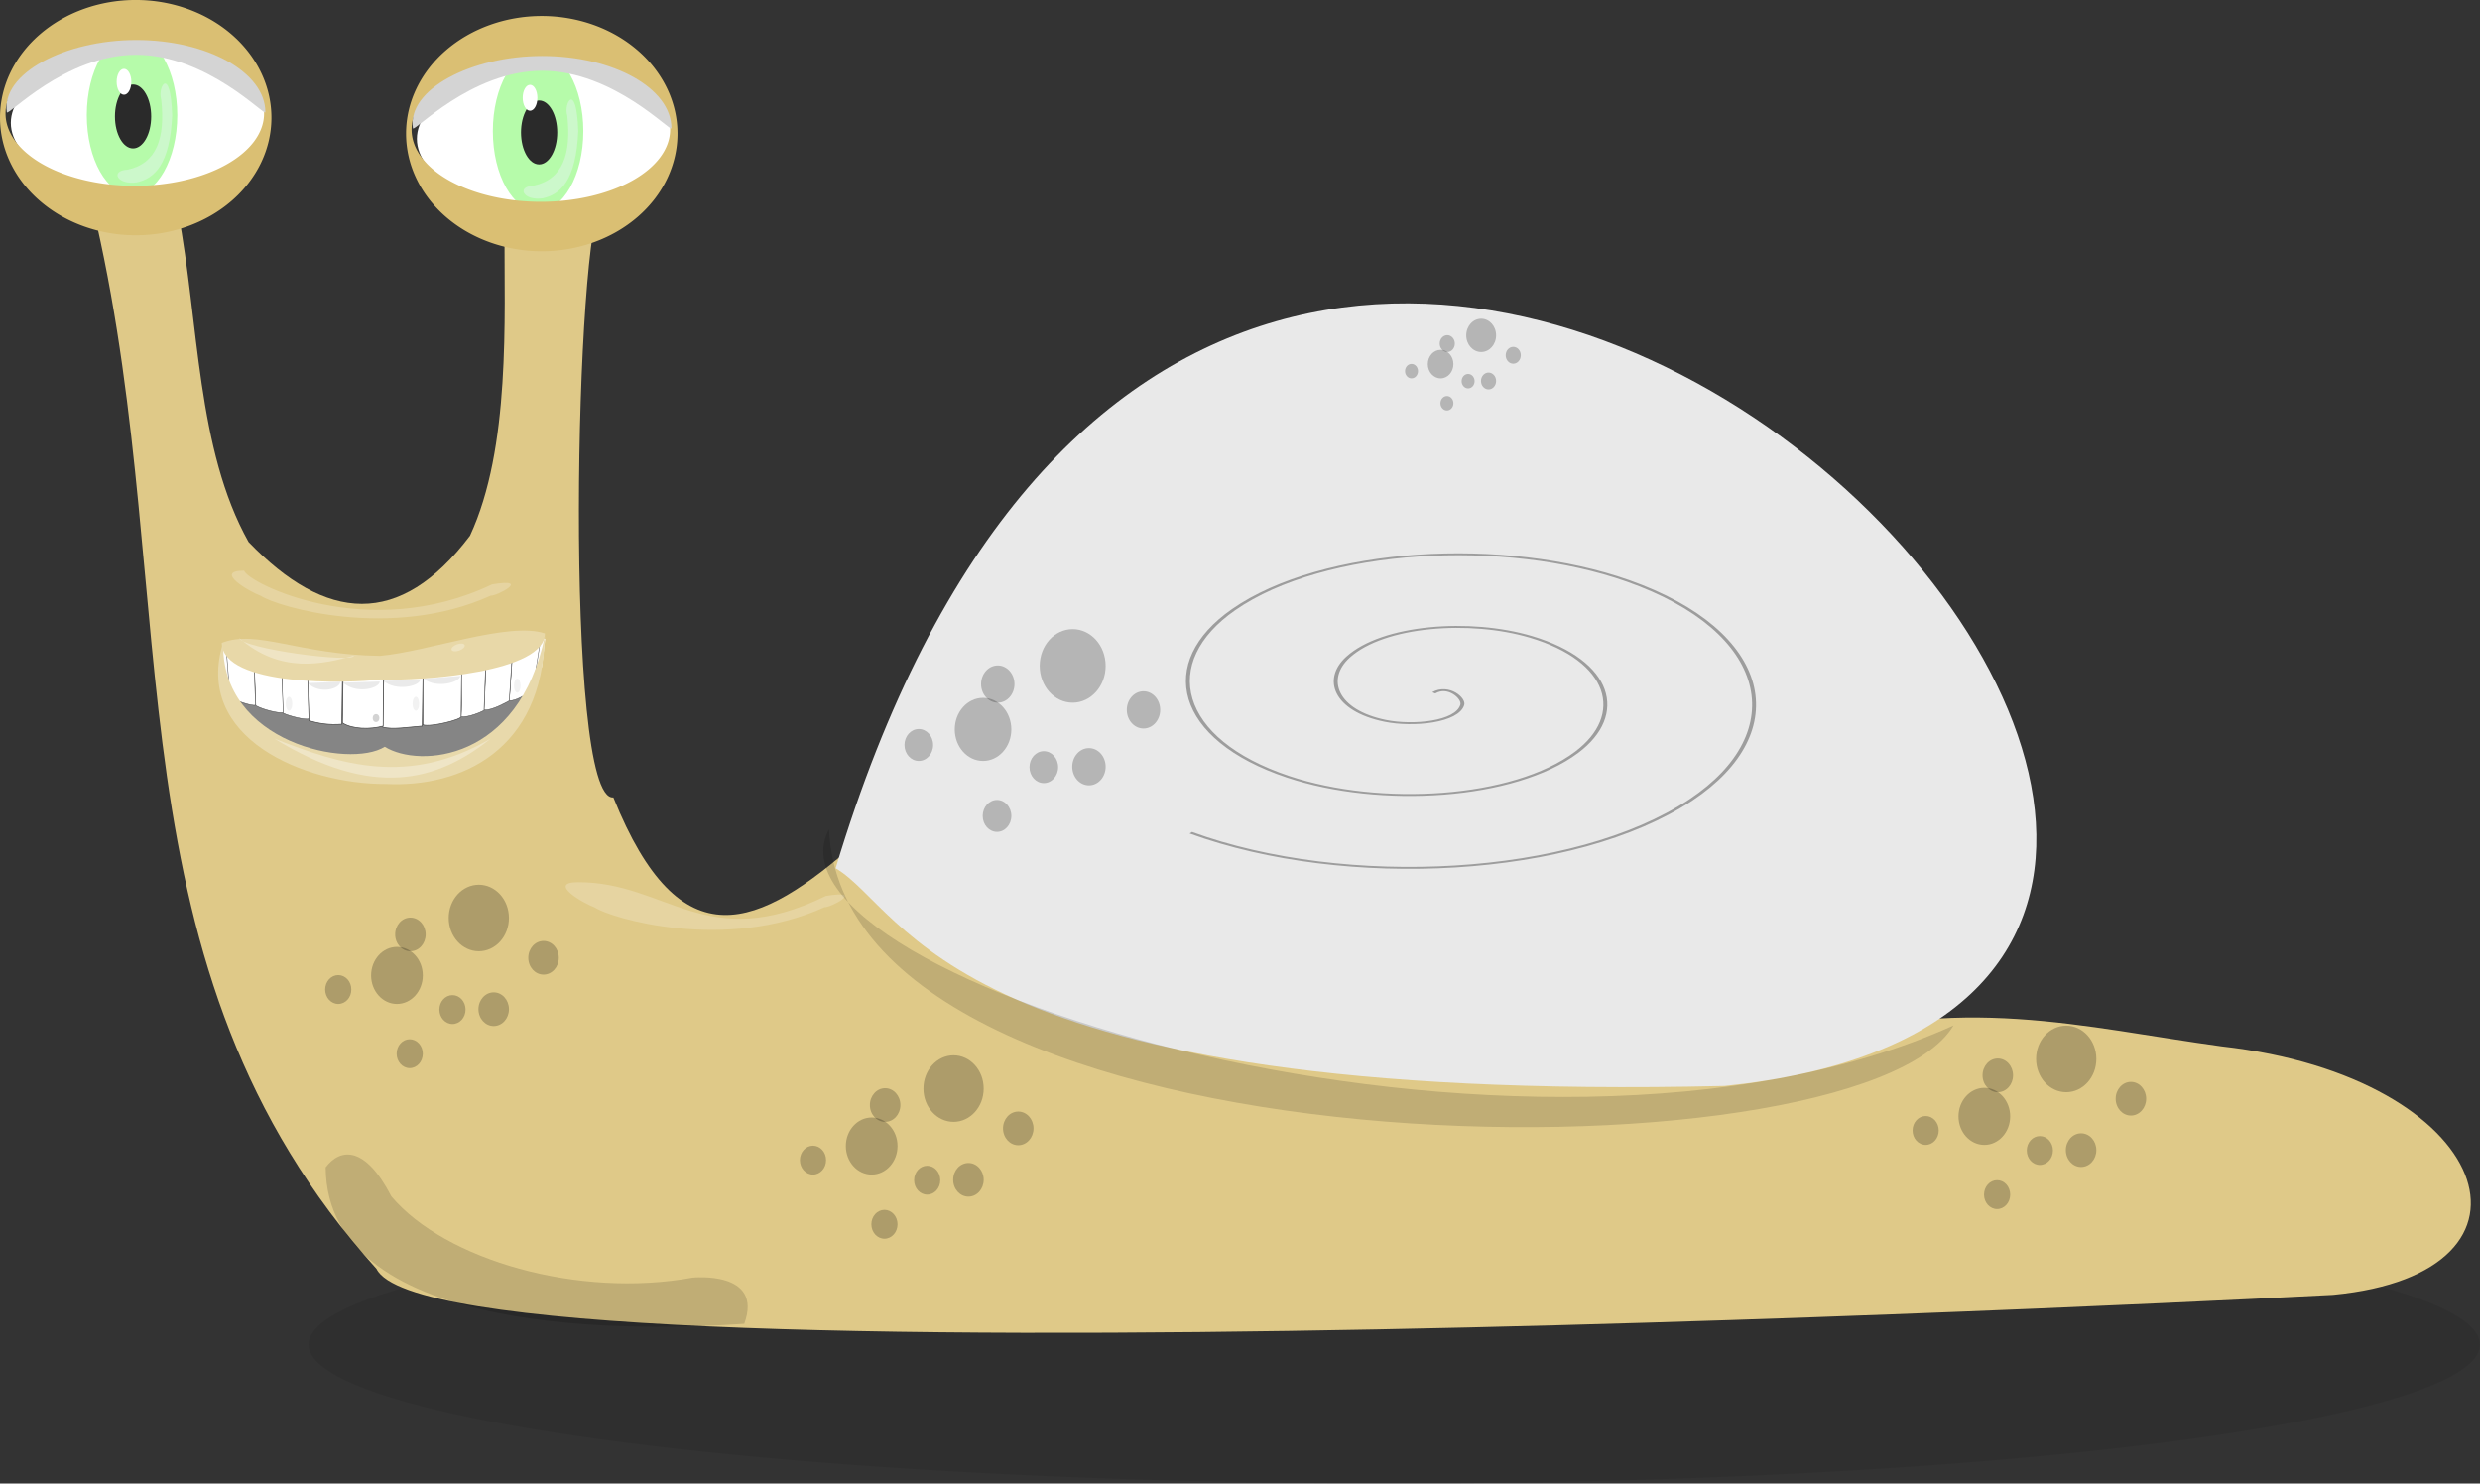 <?xml version="1.0" encoding="UTF-8" standalone="no"?>
<!-- Created with Inkscape (http://www.inkscape.org/) -->

<svg
   xmlns:dc="http://purl.org/dc/elements/1.1/"
   xmlns:cc="http://creativecommons.org/ns#"
   xmlns:rdf="http://www.w3.org/1999/02/22-rdf-syntax-ns#"
   xmlns:svg="http://www.w3.org/2000/svg"
   xmlns="http://www.w3.org/2000/svg"
   xmlns:xlink="http://www.w3.org/1999/xlink"
   xmlns:sodipodi="http://sodipodi.sourceforge.net/DTD/sodipodi-0.dtd"
   xmlns:inkscape="http://www.inkscape.org/namespaces/inkscape"
   width="783.529"
   height="468.712"
   viewBox="0 0 783.529 468.712"
   id="svg5428"
   version="1.1"
   inkscape:version="0.91 r13725"
   sodipodi:docname="snail.svg">
  <rect x="0" y="0" width="783.529" height="468.712" fill="#333333" stroke="none"/>
  <defs
     id="defs5430" />
  <sodipodi:namedview
     id="base"
     pagecolor="#ffffff"
     bordercolor="#666666"
     borderopacity="1.0"
     inkscape:pageopacity="0.0"
     inkscape:pageshadow="2"
     inkscape:zoom="0.49497475"
     inkscape:cx="267.15841"
     inkscape:cy="58.212211"
     inkscape:document-units="px"
     inkscape:current-layer="layer1"
     showgrid="false"
     fit-margin-top="0"
     fit-margin-left="0"
     fit-margin-right="0"
     fit-margin-bottom="0"
     inkscape:window-width="1366"
     inkscape:window-height="715"
     inkscape:window-x="-8"
     inkscape:window-y="-8"
     inkscape:window-maximized="1"
     units="px" />
  <g
     inkscape:label="Layer 1"
     inkscape:groupmode="layer"
     id="layer1"
     transform="translate(1108.052,252.904)">
    <g
       id="snail"
       inkscape:label="#g5017">
      <ellipse
         ry="43.914"
         rx="343.029"
         cy="171.894"
         cx="-667.552"
         id="ellipse28194"
         style="opacity:1;fill:#000000;fill-opacity:0.071;fill-rule:nonzero;stroke:none;stroke-width:3;stroke-linecap:butt;stroke-miterlimit:4;stroke-dasharray:none;stroke-opacity:0.192" />
      <path
         style="fill:#dfc988;fill-opacity:1;fill-rule:evenodd;stroke:none;stroke-width:1px;stroke-linecap:butt;stroke-linejoin:miter;stroke-opacity:1"
         d="m -917.778,-189.614 c -8.503,7.529 -12.342,190.242 3.515,188.656 21.246,52.851 45.952,41.42 76.911,14.203 -0.789,62.531 268.035,90.555 297.632,64.448 49.226,-17.228 90.645,-5.83 133.583,0 85.872,9.69 107.303,71.672 35.153,78.509 0,0 -598.283,31.842 -618.114,-8.202 -86.026,-95.488 -61.055,-209.296 -88.469,-330.442 13.318,5.452 18.319,-0.755 25.779,-3.515 6.641,35.231 5.818,74.94 22.264,104.288 24.424,25.365 47.715,27.437 69.964,-1.976 12.86,-27.732 10.835,-68.721 10.889,-96.453 14.413,13.473 35.801,-14.2 30.893,-9.516 z"
         id="path28196"
         inkscape:connector-curvature="0"
         sodipodi:nodetypes="ccccccccccccc" />
      <path
         style="fill:#e9e9e9;fill-opacity:1;fill-rule:evenodd;stroke:none;stroke-width:1px;stroke-linecap:butt;stroke-linejoin:miter;stroke-opacity:1"
         d="M -844.038,21.425 C -716.361,-403.606 -268.648,59.922 -563.152,90.196 -808.136,95.932 -821.667,34.406 -844.038,21.425 Z"
         id="path28198"
         inkscape:connector-curvature="0"
         sodipodi:nodetypes="ccc" />
      <path
         sodipodi:type="spiral"
         style="fill:none;fill-rule:evenodd;stroke:#000000;stroke-width:2.625;stroke-linecap:butt;stroke-linejoin:miter;stroke-miterlimit:4;stroke-dasharray:none;stroke-opacity:0.327"
         id="path28200"
         sodipodi:cx="-888.18787"
         sodipodi:cy="-855.17267"
         sodipodi:expansion="1"
         sodipodi:revolution="2.5"
         sodipodi:radius="250.01509"
         sodipodi:argument="-16.574266"
         sodipodi:t0="0"
         d="m -888.188,-855.173 c -9.742,11.461 -20.256,-7.478 -19.05,-16.192 3.27,-23.616 32.681,-29.754 51.434,-21.907 33.544,14.037 40.821,56.961 24.765,86.676 -23.563,43.608 -81.558,52.182 -121.918,27.622 -53.794,-32.735 -63.667,-106.266 -30.48,-157.159 41.764,-64.045 131.026,-75.216 192.401,-33.337 74.333,50.722 86.802,155.817 36.195,227.643 -59.64,84.645 -180.625,98.411 -262.885,39.052 -94.972,-68.533 -110.036,-205.446 -41.91,-298.127 77.409,-105.309 230.276,-121.671 333.369,-44.767"
         transform="matrix(-0.474,0,0,-0.232,-1076.077,-232.406)" />
      <path
         sodipodi:nodetypes="ccccc"
         inkscape:connector-curvature="0"
         id="path28202"
         d="m -1005.164,115.921 c 0.383,54.622 100.506,51.613 132.249,49.428 6.217,-16.973 -16.353,-14.584 -16.353,-14.584 -35.958,6.587 -78.12,-5.523 -95.135,-25.659 -8.297,-16.07 -16.084,-15.353 -20.762,-9.185 z"
         style="fill:#000000;fill-opacity:0.143;fill-rule:evenodd;stroke:none;stroke-width:1px;stroke-linecap:butt;stroke-linejoin:miter;stroke-opacity:1" />
      <path
         style="fill:#ffffff;fill-opacity:0.209;fill-rule:evenodd;stroke:none;stroke-width:1px;stroke-linecap:butt;stroke-linejoin:miter;stroke-opacity:1"
         d="m -920.154,33.8 c 5.133,3.423 41.188,14.147 72.615,-0.084 1.779,0.209 13.111,-5.664 0.411,-3.554 -37.749,18.51 -50.288,-4.437 -78.333,-4.335 -9.843,0.012 1.769,6.702 5.307,7.973 z"
         id="path28204"
         inkscape:connector-curvature="0"
         sodipodi:nodetypes="ccccc" />
      <g
         transform="matrix(3.066,0,0,2.78,7859.614,951.5)"
         id="g28206">
        <g
           transform="matrix(-0.839,0,0,-0.839,-1927.734,-1685.071)"
           id="g28208">
          <ellipse
             ry="4.273"
             rx="3.474"
             cy="-1590.857"
             cx="1067.749"
             id="ellipse28210"
             style="opacity:1;fill:#000000;fill-opacity:0.225;fill-rule:nonzero;stroke:none;stroke-width:5;stroke-linecap:butt;stroke-miterlimit:4;stroke-dasharray:none;stroke-opacity:1" />
          <ellipse
             style="opacity:1;fill:#000000;fill-opacity:0.225;fill-rule:nonzero;stroke:none;stroke-width:5;stroke-linecap:butt;stroke-miterlimit:4;stroke-dasharray:none;stroke-opacity:1"
             id="ellipse28212"
             cx="1066.033"
             cy="-1602.574"
             rx="1.759"
             ry="2.163" />
          <ellipse
             ry="2.163"
             rx="1.759"
             cy="-1592.967"
             cx="1075.64"
             id="ellipse28214"
             style="opacity:1;fill:#000000;fill-opacity:0.225;fill-rule:nonzero;stroke:none;stroke-width:5;stroke-linecap:butt;stroke-miterlimit:4;stroke-dasharray:none;stroke-opacity:1" />
          <ellipse
             style="opacity:1;fill:#000000;fill-opacity:0.225;fill-rule:nonzero;stroke:none;stroke-width:5;stroke-linecap:butt;stroke-miterlimit:4;stroke-dasharray:none;stroke-opacity:1"
             id="ellipse28216"
             cx="1060.286"
             cy="-1595.969"
             rx="1.759"
             ry="2.163" />
        </g>
        <g
           id="g28218"
           transform="matrix(-0.978,0,0,-0.978,-1770.082,-1913.417)">
          <ellipse
             style="opacity:1;fill:#000000;fill-opacity:0.225;fill-rule:nonzero;stroke:none;stroke-width:5;stroke-linecap:butt;stroke-miterlimit:4;stroke-dasharray:none;stroke-opacity:1"
             id="ellipse28220"
             cx="1067.749"
             cy="-1590.857"
             rx="3.474"
             ry="4.273" />
          <ellipse
             ry="2.163"
             rx="1.759"
             cy="-1602.574"
             cx="1066.033"
             id="ellipse28222"
             style="opacity:1;fill:#000000;fill-opacity:0.225;fill-rule:nonzero;stroke:none;stroke-width:5;stroke-linecap:butt;stroke-miterlimit:4;stroke-dasharray:none;stroke-opacity:1" />
          <ellipse
             style="opacity:1;fill:#000000;fill-opacity:0.225;fill-rule:nonzero;stroke:none;stroke-width:5;stroke-linecap:butt;stroke-miterlimit:4;stroke-dasharray:none;stroke-opacity:1"
             id="ellipse28224"
             cx="1075.64"
             cy="-1592.967"
             rx="1.759"
             ry="2.163" />
          <ellipse
             ry="2.163"
             rx="1.759"
             cy="-1595.969"
             cx="1060.286"
             id="ellipse28226"
             style="opacity:1;fill:#000000;fill-opacity:0.225;fill-rule:nonzero;stroke:none;stroke-width:5;stroke-linecap:butt;stroke-miterlimit:4;stroke-dasharray:none;stroke-opacity:1" />
        </g>
      </g>
      <g
         id="g28228"
         transform="matrix(2.801,0,0,2.515,6926.195,936.389)">
        <g
           id="g28230"
           transform="matrix(-0.839,0,0,-0.839,-1927.734,-1685.071)">
          <ellipse
             style="opacity:1;fill:#000000;fill-opacity:0.225;fill-rule:nonzero;stroke:none;stroke-width:5;stroke-linecap:butt;stroke-miterlimit:4;stroke-dasharray:none;stroke-opacity:1"
             id="ellipse28232"
             cx="1067.749"
             cy="-1590.857"
             rx="3.474"
             ry="4.273" />
          <ellipse
             ry="2.163"
             rx="1.759"
             cy="-1602.574"
             cx="1066.033"
             id="ellipse28234"
             style="opacity:1;fill:#000000;fill-opacity:0.225;fill-rule:nonzero;stroke:none;stroke-width:5;stroke-linecap:butt;stroke-miterlimit:4;stroke-dasharray:none;stroke-opacity:1" />
          <ellipse
             style="opacity:1;fill:#000000;fill-opacity:0.225;fill-rule:nonzero;stroke:none;stroke-width:5;stroke-linecap:butt;stroke-miterlimit:4;stroke-dasharray:none;stroke-opacity:1"
             id="ellipse28236"
             cx="1075.64"
             cy="-1592.967"
             rx="1.759"
             ry="2.163" />
          <ellipse
             ry="2.163"
             rx="1.759"
             cy="-1595.969"
             cx="1060.286"
             id="ellipse28238"
             style="opacity:1;fill:#000000;fill-opacity:0.225;fill-rule:nonzero;stroke:none;stroke-width:5;stroke-linecap:butt;stroke-miterlimit:4;stroke-dasharray:none;stroke-opacity:1" />
        </g>
        <g
           transform="matrix(-0.978,0,0,-0.978,-1770.082,-1913.417)"
           id="g28240">
          <ellipse
             ry="4.273"
             rx="3.474"
             cy="-1590.857"
             cx="1067.749"
             id="ellipse28242"
             style="opacity:1;fill:#000000;fill-opacity:0.225;fill-rule:nonzero;stroke:none;stroke-width:5;stroke-linecap:butt;stroke-miterlimit:4;stroke-dasharray:none;stroke-opacity:1" />
          <ellipse
             style="opacity:1;fill:#000000;fill-opacity:0.225;fill-rule:nonzero;stroke:none;stroke-width:5;stroke-linecap:butt;stroke-miterlimit:4;stroke-dasharray:none;stroke-opacity:1"
             id="ellipse28244"
             cx="1066.033"
             cy="-1602.574"
             rx="1.759"
             ry="2.163" />
          <ellipse
             ry="2.163"
             rx="1.759"
             cy="-1592.967"
             cx="1075.64"
             id="ellipse28246"
             style="opacity:1;fill:#000000;fill-opacity:0.225;fill-rule:nonzero;stroke:none;stroke-width:5;stroke-linecap:butt;stroke-miterlimit:4;stroke-dasharray:none;stroke-opacity:1" />
          <ellipse
             style="opacity:1;fill:#000000;fill-opacity:0.225;fill-rule:nonzero;stroke:none;stroke-width:5;stroke-linecap:butt;stroke-miterlimit:4;stroke-dasharray:none;stroke-opacity:1"
             id="ellipse28248"
             cx="1060.286"
             cy="-1595.969"
             rx="1.759"
             ry="2.163" />
        </g>
      </g>
      <g
         id="g28250"
         transform="matrix(1.388,0,0,1.258,3266.215,302.867)">
        <g
           id="g28252"
           transform="matrix(-0.839,0,0,-0.839,-1927.734,-1685.071)">
          <ellipse
             style="opacity:1;fill:#000000;fill-opacity:0.225;fill-rule:nonzero;stroke:none;stroke-width:5;stroke-linecap:butt;stroke-miterlimit:4;stroke-dasharray:none;stroke-opacity:1"
             id="ellipse28254"
             cx="1067.749"
             cy="-1590.857"
             rx="3.474"
             ry="4.273" />
          <ellipse
             ry="2.163"
             rx="1.759"
             cy="-1602.574"
             cx="1066.033"
             id="ellipse28256"
             style="opacity:1;fill:#000000;fill-opacity:0.225;fill-rule:nonzero;stroke:none;stroke-width:5;stroke-linecap:butt;stroke-miterlimit:4;stroke-dasharray:none;stroke-opacity:1" />
          <ellipse
             style="opacity:1;fill:#000000;fill-opacity:0.225;fill-rule:nonzero;stroke:none;stroke-width:5;stroke-linecap:butt;stroke-miterlimit:4;stroke-dasharray:none;stroke-opacity:1"
             id="ellipse28258"
             cx="1075.64"
             cy="-1592.967"
             rx="1.759"
             ry="2.163" />
          <ellipse
             ry="2.163"
             rx="1.759"
             cy="-1595.969"
             cx="1060.286"
             id="ellipse28260"
             style="opacity:1;fill:#000000;fill-opacity:0.225;fill-rule:nonzero;stroke:none;stroke-width:5;stroke-linecap:butt;stroke-miterlimit:4;stroke-dasharray:none;stroke-opacity:1" />
        </g>
        <g
           transform="matrix(-0.978,0,0,-0.978,-1770.082,-1913.417)"
           id="g28262">
          <ellipse
             ry="4.273"
             rx="3.474"
             cy="-1590.857"
             cx="1067.749"
             id="ellipse28264"
             style="opacity:1;fill:#000000;fill-opacity:0.225;fill-rule:nonzero;stroke:none;stroke-width:5;stroke-linecap:butt;stroke-miterlimit:4;stroke-dasharray:none;stroke-opacity:1" />
          <ellipse
             style="opacity:1;fill:#000000;fill-opacity:0.225;fill-rule:nonzero;stroke:none;stroke-width:5;stroke-linecap:butt;stroke-miterlimit:4;stroke-dasharray:none;stroke-opacity:1"
             id="ellipse28266"
             cx="1066.033"
             cy="-1602.574"
             rx="1.759"
             ry="2.163" />
          <ellipse
             ry="2.163"
             rx="1.759"
             cy="-1592.967"
             cx="1075.64"
             id="ellipse28268"
             style="opacity:1;fill:#000000;fill-opacity:0.225;fill-rule:nonzero;stroke:none;stroke-width:5;stroke-linecap:butt;stroke-miterlimit:4;stroke-dasharray:none;stroke-opacity:1" />
          <ellipse
             style="opacity:1;fill:#000000;fill-opacity:0.225;fill-rule:nonzero;stroke:none;stroke-width:5;stroke-linecap:butt;stroke-miterlimit:4;stroke-dasharray:none;stroke-opacity:1"
             id="ellipse28270"
             cx="1060.286"
             cy="-1595.969"
             rx="1.759"
             ry="2.163" />
        </g>
      </g>
      <path
         sodipodi:nodetypes="ccccc"
         inkscape:connector-curvature="0"
         id="path28272"
         d="m -1025.614,-64.629 c 5.133,3.423 41.188,14.147 72.615,-0.084 1.779,0.209 13.111,-5.663 0.411,-3.554 -39.208,18.724 -77.248,-0.491 -78.333,-4.335 -9.843,0.012 1.769,6.702 5.308,7.973 z"
         style="fill:#ffffff;fill-opacity:0.209;fill-rule:evenodd;stroke:none;stroke-width:1px;stroke-linecap:butt;stroke-linejoin:miter;stroke-opacity:1" />
      <path
         style="fill:#000000;fill-opacity:0.143;fill-rule:evenodd;stroke:none;stroke-width:1px;stroke-linecap:butt;stroke-linejoin:miter;stroke-opacity:1"
         d="M -490.862,71.085 C -624.944,131.749 -871.477,56.209 -846.132,9.1 -841.49,119.856 -521.323,122.122 -490.862,71.085 Z"
         id="path28274"
         inkscape:connector-curvature="0"
         sodipodi:nodetypes="ccc" />
      <g
         transform="matrix(2.801,0,0,2.515,7427.716,980.917)"
         id="g28276">
        <g
           transform="matrix(-0.839,0,0,-0.839,-1927.734,-1685.071)"
           id="g28278">
          <ellipse
             ry="4.273"
             rx="3.474"
             cy="-1590.857"
             cx="1067.749"
             id="ellipse28280"
             style="opacity:1;fill:#000000;fill-opacity:0.225;fill-rule:nonzero;stroke:none;stroke-width:5;stroke-linecap:butt;stroke-miterlimit:4;stroke-dasharray:none;stroke-opacity:1" />
          <ellipse
             style="opacity:1;fill:#000000;fill-opacity:0.225;fill-rule:nonzero;stroke:none;stroke-width:5;stroke-linecap:butt;stroke-miterlimit:4;stroke-dasharray:none;stroke-opacity:1"
             id="ellipse28282"
             cx="1066.033"
             cy="-1602.574"
             rx="1.759"
             ry="2.163" />
          <ellipse
             ry="2.163"
             rx="1.759"
             cy="-1592.967"
             cx="1075.64"
             id="ellipse28284"
             style="opacity:1;fill:#000000;fill-opacity:0.225;fill-rule:nonzero;stroke:none;stroke-width:5;stroke-linecap:butt;stroke-miterlimit:4;stroke-dasharray:none;stroke-opacity:1" />
          <ellipse
             style="opacity:1;fill:#000000;fill-opacity:0.225;fill-rule:nonzero;stroke:none;stroke-width:5;stroke-linecap:butt;stroke-miterlimit:4;stroke-dasharray:none;stroke-opacity:1"
             id="ellipse28286"
             cx="1060.286"
             cy="-1595.969"
             rx="1.759"
             ry="2.163" />
        </g>
        <g
           id="g28288"
           transform="matrix(-0.978,0,0,-0.978,-1770.082,-1913.417)">
          <ellipse
             style="opacity:1;fill:#000000;fill-opacity:0.225;fill-rule:nonzero;stroke:none;stroke-width:5;stroke-linecap:butt;stroke-miterlimit:4;stroke-dasharray:none;stroke-opacity:1"
             id="ellipse28290"
             cx="1067.749"
             cy="-1590.857"
             rx="3.474"
             ry="4.273" />
          <ellipse
             ry="2.163"
             rx="1.759"
             cy="-1602.574"
             cx="1066.033"
             id="ellipse28292"
             style="opacity:1;fill:#000000;fill-opacity:0.225;fill-rule:nonzero;stroke:none;stroke-width:5;stroke-linecap:butt;stroke-miterlimit:4;stroke-dasharray:none;stroke-opacity:1" />
          <ellipse
             style="opacity:1;fill:#000000;fill-opacity:0.225;fill-rule:nonzero;stroke:none;stroke-width:5;stroke-linecap:butt;stroke-miterlimit:4;stroke-dasharray:none;stroke-opacity:1"
             id="ellipse28294"
             cx="1075.64"
             cy="-1592.967"
             rx="1.759"
             ry="2.163" />
          <ellipse
             ry="2.163"
             rx="1.759"
             cy="-1595.969"
             cx="1060.286"
             id="ellipse28296"
             style="opacity:1;fill:#000000;fill-opacity:0.225;fill-rule:nonzero;stroke:none;stroke-width:5;stroke-linecap:butt;stroke-miterlimit:4;stroke-dasharray:none;stroke-opacity:1" />
        </g>
      </g>
      <g
         id="g28298"
         transform="matrix(2.801,0,0,2.515,7076.182,990.291)">
        <g
           id="g28300"
           transform="matrix(-0.839,0,0,-0.839,-1927.734,-1685.071)">
          <ellipse
             style="opacity:1;fill:#000000;fill-opacity:0.225;fill-rule:nonzero;stroke:none;stroke-width:5;stroke-linecap:butt;stroke-miterlimit:4;stroke-dasharray:none;stroke-opacity:1"
             id="ellipse28302"
             cx="1067.749"
             cy="-1590.857"
             rx="3.474"
             ry="4.273" />
          <ellipse
             ry="2.163"
             rx="1.759"
             cy="-1602.574"
             cx="1066.033"
             id="ellipse28304"
             style="opacity:1;fill:#000000;fill-opacity:0.225;fill-rule:nonzero;stroke:none;stroke-width:5;stroke-linecap:butt;stroke-miterlimit:4;stroke-dasharray:none;stroke-opacity:1" />
          <ellipse
             style="opacity:1;fill:#000000;fill-opacity:0.225;fill-rule:nonzero;stroke:none;stroke-width:5;stroke-linecap:butt;stroke-miterlimit:4;stroke-dasharray:none;stroke-opacity:1"
             id="ellipse28306"
             cx="1075.64"
             cy="-1592.967"
             rx="1.759"
             ry="2.163" />
          <ellipse
             ry="2.163"
             rx="1.759"
             cy="-1595.969"
             cx="1060.286"
             id="ellipse28308"
             style="opacity:1;fill:#000000;fill-opacity:0.225;fill-rule:nonzero;stroke:none;stroke-width:5;stroke-linecap:butt;stroke-miterlimit:4;stroke-dasharray:none;stroke-opacity:1" />
        </g>
        <g
           transform="matrix(-0.978,0,0,-0.978,-1770.082,-1913.417)"
           id="g28310">
          <ellipse
             ry="4.273"
             rx="3.474"
             cy="-1590.857"
             cx="1067.749"
             id="ellipse28312"
             style="opacity:1;fill:#000000;fill-opacity:0.225;fill-rule:nonzero;stroke:none;stroke-width:5;stroke-linecap:butt;stroke-miterlimit:4;stroke-dasharray:none;stroke-opacity:1" />
          <ellipse
             style="opacity:1;fill:#000000;fill-opacity:0.225;fill-rule:nonzero;stroke:none;stroke-width:5;stroke-linecap:butt;stroke-miterlimit:4;stroke-dasharray:none;stroke-opacity:1"
             id="ellipse28314"
             cx="1066.033"
             cy="-1602.574"
             rx="1.759"
             ry="2.163" />
          <ellipse
             ry="2.163"
             rx="1.759"
             cy="-1592.967"
             cx="1075.64"
             id="ellipse28316"
             style="opacity:1;fill:#000000;fill-opacity:0.225;fill-rule:nonzero;stroke:none;stroke-width:5;stroke-linecap:butt;stroke-miterlimit:4;stroke-dasharray:none;stroke-opacity:1" />
          <ellipse
             style="opacity:1;fill:#000000;fill-opacity:0.225;fill-rule:nonzero;stroke:none;stroke-width:5;stroke-linecap:butt;stroke-miterlimit:4;stroke-dasharray:none;stroke-opacity:1"
             id="ellipse28318"
             cx="1060.286"
             cy="-1595.969"
             rx="1.759"
             ry="2.163" />
        </g>
      </g>
      <g
         transform="matrix(0.29,0,0,0.29,-3.037,-3362.153)"
         id="g25172">
        <ellipse
           ry="74.376"
           rx="140.823"
           cy="10855.438"
           cx="-3657.774"
           id="ellipse25042"
           style="fill:#ffffff;fill-opacity:1;stroke:none" />
        <g
           id="g28546"
           transform="translate(384.286,-12.857)">
          <g
             id="g28554">
            <ellipse
               cy="10859.855"
               cx="-4050.848"
               style="fill:#b6fbaa;fill-opacity:1;fill-rule:nonzero;stroke:none"
               id="circle28330"
               rx="49.288"
               ry="87.002" />
            <ellipse
               cy="10861.277"
               cx="-4049.716"
               id="circle28332"
               style="fill:#2a2a2a;fill-opacity:1;fill-rule:nonzero;stroke:none"
               rx="19.734"
               ry="34.834" />
            <ellipse
               cy="10823.516"
               cx="-4059.607"
               style="fill:#ffffff;fill-opacity:1;fill-rule:nonzero;stroke:none"
               id="circle28334"
               rx="8.003"
               ry="14.126" />
            <path
               sodipodi:nodetypes="ccccc"
               inkscape:connector-curvature="0"
               id="path28336"
               d="m -4055.865,10919.25 c 32.161,-6.717 41.396,-35.018 36.805,-76.335 -4.335,-13.706 10.179,-38.354 11.961,17.053 -2.33,53.631 -19.36,68.922 -38.645,73.088 -21.244,3.087 -29.25,-12.815 -10.121,-13.806 z"
               style="opacity:0.39;fill:#f0f2fd;fill-opacity:1;stroke:none" />
          </g>
          <path
             inkscape:connector-curvature="0"
             id="ellipse28324"
             d="m -4046.825,10734.383 a 147.851,128.167 0 0 0 -147.852,128.166 147.851,128.167 0 0 0 147.852,128.166 147.851,128.167 0 0 0 147.851,-128.166 147.851,128.167 0 0 0 -147.851,-128.166 z m -1,45.02 a 140.823,78.718 0 0 1 140.824,78.719 140.823,78.718 0 0 1 -140.824,78.718 140.823,78.718 0 0 1 -140.822,-78.718 140.823,78.718 0 0 1 140.822,-78.719 z"
             style="opacity:1;fill:#dabf73;fill-opacity:1;fill-rule:nonzero;stroke:none;stroke-width:4.74;stroke-linecap:butt;stroke-miterlimit:4;stroke-dasharray:none;stroke-opacity:1" />
          <path
             style="fill:#d4d4d4;fill-opacity:1;stroke:none"
             d="m -3905.572,10856.694 c 0,5.307 -63.049,-62.584 -140.823,-62.584 -77.774,0 -140.036,67.77 -140.823,62.584 -6.375,-41.994 63.049,-78.719 140.823,-78.719 77.774,0 140.823,35.244 140.823,78.719 z"
             id="leftEyeLidsnail"
             inkscape:connector-curvature="0"
             sodipodi:nodetypes="sssss" />
        </g>
      </g>
      <g
         id="g28360"
         transform="matrix(0.395,0,0,0.395,356.195,-2417.289)">
        <g
           id="g28362"
           transform="matrix(0.364,0,0,0.364,-1632.497,5339.404)">
          <g
             transform="translate(0,474)"
             id="g28364">
            <path
               sodipodi:nodetypes="ccccc"
               inkscape:connector-curvature="0"
               id="path28366"
               d="m -5209.558,1328.447 c 237.55,52.585 468.383,93.357 705.934,-23.387 -1.779,65.605 -43.203,155.199 -85.841,221.511 -237.853,131.494 -337.814,77.852 -551.515,-14.835 -27.784,-36.727 -74.829,-70.361 -68.578,-183.289 z"
               style="fill:#858585;fill-opacity:1;stroke:none" />
            <rect
               transform="matrix(0.988,0.152,-0.116,0.993,0,0)"
               style="color:#000000;clip-rule:nonzero;display:inline;overflow:visible;visibility:visible;opacity:1;isolation:auto;mix-blend-mode:normal;color-interpolation:sRGB;color-interpolation-filters:linearRGB;solid-color:#000000;solid-opacity:1;fill:#fdfdfd;fill-opacity:1;fill-rule:nonzero;stroke:none;stroke-width:2;stroke-linecap:butt;stroke-linejoin:miter;stroke-miterlimit:4;stroke-dasharray:none;stroke-dashoffset:0;stroke-opacity:1;color-rendering:auto;image-rendering:auto;shape-rendering:auto;text-rendering:auto;enable-background:accumulate"
               id="rect28368"
               width="21.982"
               height="63.148"
               x="-4344.577"
               y="1985.534" />
            <path
               style="fill:#ffffff;fill-opacity:1;stroke:#464646;stroke-width:0.949;stroke-opacity:1"
               d="m -4572.225,1339.965 -7.627,110.336 c 15.119,1.979 45.619,-19.508 51.218,-22.504 l 18.017,-115.125 c -19.366,1.691 -56.436,23.235 -61.607,27.293 z"
               id="path28370"
               inkscape:connector-curvature="0"
               sodipodi:nodetypes="ccccc" />
            <path
               sodipodi:nodetypes="ccccc"
               inkscape:connector-curvature="0"
               id="path28372"
               d="m -4635.368,1470.647 c 16.479,2.157 49.315,-16.662 55.418,-19.928 l 7.165,-113.114 c -21.802,3.972 -54.748,19.761 -58.007,20.627 -0.364,31.585 -3.55,80.842 -4.576,112.414 z"
               style="fill:#ffffff;fill-opacity:1;stroke:#464646;stroke-width:1.035;stroke-opacity:1" />
            <path
               style="fill:#ffffff;fill-opacity:1;stroke:#464646;stroke-width:1.035;stroke-opacity:1"
               d="m -4685.875,1485.546 c 16.479,2.157 44.265,-10.348 50.367,-13.614 l 4.135,-114.124 c -21.297,-2.089 -50.455,12.69 -53.714,13.556 -2.158,35.606 2.035,75.645 -0.788,114.182 z"
               id="path28374"
               inkscape:connector-curvature="0"
               sodipodi:nodetypes="ccccc" />
            <path
               style="fill:#ffffff;fill-opacity:1;stroke:#464646;stroke-width:1.36;stroke-opacity:1"
               d="m -4770.073,1388.681 0.297,114.808 c 18.209,5.447 84.044,-11.507 83.911,-17.774 l 1.251,-110.92 c -3.559,-0.888 -65.629,-2.8 -85.46,13.886 z"
               id="path28376"
               inkscape:connector-curvature="0"
               sodipodi:nodetypes="ccccc" />
            <path
               sodipodi:nodetypes="ccccc"
               inkscape:connector-curvature="0"
               id="path28378"
               d="m -4855.738,1391.955 -2.361,116.521 c 20.516,6.175 58.019,-0.09 86.871,-2.251 l 1.57,-110.284 c -22.318,-19.25 -56.48,-17.659 -86.08,-3.986 z"
               style="fill:#ffffff;fill-opacity:1;stroke:#464646;stroke-width:1.554;stroke-opacity:1" />
            <path
               style="fill:#ffffff;fill-opacity:1;stroke:#464646;stroke-width:1.554;stroke-opacity:1"
               d="m -4945.137,1391.45 -1.351,107.935 c 22.122,14.202 61.609,14.324 89.396,6.84 l 0.56,-105.234 c 5.556,-18.028 -48.88,-25.916 -88.606,-9.542 z"
               id="path28380"
               inkscape:connector-curvature="0"
               sodipodi:nodetypes="ccccc" />
            <path
               sodipodi:nodetypes="ccccc"
               inkscape:connector-curvature="0"
               id="path28382"
               d="m -5023.929,1376.045 3.7,118.289 c 20.517,6.175 43.372,10.011 72.224,7.85 l 1.57,-110.284 c -27.39,-21.193 -54.287,-14.799 -77.494,-15.855 z"
               style="fill:#ffffff;fill-opacity:1;stroke:#464646;stroke-width:1.554;stroke-opacity:1" />
            <path
               sodipodi:nodetypes="ccccc"
               inkscape:connector-curvature="0"
               id="path28384"
               d="m -5080.31,1366.819 3,110.899 c 15.216,7.208 50.831,15.663 56.933,12.397 l -3.441,-114.376 c -22.489,-9.332 -47.312,-12.943 -56.492,-8.92 z"
               style="fill:#ffffff;fill-opacity:1;stroke:#464646;stroke-width:1.035;stroke-opacity:1" />
            <path
               style="fill:#ffffff;fill-opacity:1;stroke:#464646;stroke-width:1.035;stroke-opacity:1"
               d="m -5140.919,1354.444 4.01,106.858 c 14.964,8.976 54.114,18.189 60.216,14.923 l -3.946,-109.578 c -25.638,-9.305 -55.333,-16.867 -60.28,-12.203 z"
               id="path28386"
               inkscape:connector-curvature="0"
               sodipodi:nodetypes="ccccc" />
            <rect
               y="1332.377"
               x="-5209.963"
               height="89.095"
               width="21.92"
               id="rect28388"
               style="color:#000000;clip-rule:nonzero;display:inline;overflow:visible;visibility:visible;opacity:1;isolation:auto;mix-blend-mode:normal;color-interpolation:sRGB;color-interpolation-filters:linearRGB;solid-color:#000000;solid-opacity:1;fill:#fdfdfd;fill-opacity:1;fill-rule:nonzero;stroke:none;stroke-width:2;stroke-linecap:butt;stroke-linejoin:miter;stroke-miterlimit:4;stroke-dasharray:none;stroke-dashoffset:0;stroke-opacity:1;color-rendering:auto;image-rendering:auto;shape-rendering:auto;text-rendering:auto;enable-background:accumulate" />
            <path
               sodipodi:nodetypes="ccccc"
               inkscape:connector-curvature="0"
               id="path28390"
               d="m -5201.528,1341.06 7.798,101.05 c 10.418,8.218 50.073,21.219 56.175,17.953 l -3.694,-105.79 c -23.653,-7.14 -38.673,-14.079 -60.28,-13.213 z"
               style="fill:#ffffff;fill-opacity:1;stroke:#464646;stroke-width:1.035;stroke-opacity:1" />
            <path
               sodipodi:nodetypes="ccccc"
               inkscape:connector-curvature="0"
               id="path28392"
               d="m -4864.22,1351.996 c -177.721,-2.348 -270.535,-59.076 -347.577,-28.504 1.735,96.442 279.254,89.637 348.685,80.306 94.525,3.82 362.706,-16.34 361.404,-101.119 -79.409,-26.78 -257.125,40.202 -362.512,49.317 z"
               style="fill:#e8d8a8;fill-opacity:1;fill-rule:evenodd;stroke:none;stroke-width:1px;stroke-linecap:butt;stroke-linejoin:miter;stroke-opacity:1" />
            <path
               style="fill:#e8d9ab;fill-opacity:1;fill-rule:evenodd;stroke:none;stroke-width:1px;stroke-linecap:butt;stroke-linejoin:miter;stroke-opacity:1"
               d="m -4850.729,1633.499 c -180.03,0.916 -424.19,-101.872 -357.798,-311.043 -6.577,221.216 277.697,278.042 354.907,229.302 75.812,47.179 295.11,31.553 351.827,-243.313 -5.601,249.862 -182.172,333.07 -348.935,325.054 z"
               id="path28394"
               inkscape:connector-curvature="0"
               sodipodi:nodetypes="ccccc" />
          </g>
          <ellipse
             ry="8.814"
             rx="7.25"
             cy="1962.676"
             cx="-4872.75"
             id="ellipse28396"
             style="color:#000000;clip-rule:nonzero;display:inline;overflow:visible;visibility:visible;opacity:0.443;isolation:auto;mix-blend-mode:normal;color-interpolation:sRGB;color-interpolation-filters:linearRGB;solid-color:#000000;solid-opacity:1;fill:#9d9d9d;fill-opacity:1;fill-rule:nonzero;stroke:none;stroke-width:2;stroke-linecap:butt;stroke-linejoin:miter;stroke-miterlimit:4;stroke-dasharray:none;stroke-dashoffset:0;stroke-opacity:1;color-rendering:auto;image-rendering:auto;shape-rendering:auto;text-rendering:auto;enable-background:accumulate" />
          <ellipse
             style="color:#000000;clip-rule:nonzero;display:inline;overflow:visible;visibility:visible;opacity:0.443;isolation:auto;mix-blend-mode:normal;color-interpolation:sRGB;color-interpolation-filters:linearRGB;solid-color:#000000;solid-opacity:1;fill:#e2e2e2;fill-opacity:1;fill-rule:nonzero;stroke:none;stroke-width:2;stroke-linecap:butt;stroke-linejoin:miter;stroke-miterlimit:4;stroke-dasharray:none;stroke-dashoffset:0;stroke-opacity:1;color-rendering:auto;image-rendering:auto;shape-rendering:auto;text-rendering:auto;enable-background:accumulate"
             id="ellipse28398"
             cx="-4785.25"
             cy="1931.176"
             rx="7.25"
             ry="15.314" />
          <ellipse
             transform="matrix(0.338,0.941,-0.941,0.338,0,0)"
             ry="15.314"
             rx="7.25"
             cy="5027.852"
             cx="114.843"
             id="ellipse28400"
             style="color:#000000;clip-rule:nonzero;display:inline;overflow:visible;visibility:visible;opacity:0.275;isolation:auto;mix-blend-mode:normal;color-interpolation:sRGB;color-interpolation-filters:linearRGB;solid-color:#000000;solid-opacity:1;fill:#ffffff;fill-opacity:1;fill-rule:nonzero;stroke:none;stroke-width:2;stroke-linecap:butt;stroke-linejoin:miter;stroke-miterlimit:4;stroke-dasharray:none;stroke-dashoffset:0;stroke-opacity:1;color-rendering:auto;image-rendering:auto;shape-rendering:auto;text-rendering:auto;enable-background:accumulate" />
          <ellipse
             ry="15.314"
             rx="7.25"
             cy="1931.176"
             cx="-5064.026"
             id="ellipse28402"
             style="color:#000000;clip-rule:nonzero;display:inline;overflow:visible;visibility:visible;opacity:0.443;isolation:auto;mix-blend-mode:normal;color-interpolation:sRGB;color-interpolation-filters:linearRGB;solid-color:#000000;solid-opacity:1;fill:#e2e2e2;fill-opacity:1;fill-rule:nonzero;stroke:none;stroke-width:2;stroke-linecap:butt;stroke-linejoin:miter;stroke-miterlimit:4;stroke-dasharray:none;stroke-dashoffset:0;stroke-opacity:1;color-rendering:auto;image-rendering:auto;shape-rendering:auto;text-rendering:auto;enable-background:accumulate" />
          <ellipse
             style="color:#000000;clip-rule:nonzero;display:inline;overflow:visible;visibility:visible;opacity:0.443;isolation:auto;mix-blend-mode:normal;color-interpolation:sRGB;color-interpolation-filters:linearRGB;solid-color:#000000;solid-opacity:1;fill:#e2e2e2;fill-opacity:1;fill-rule:nonzero;stroke:none;stroke-width:2;stroke-linecap:butt;stroke-linejoin:miter;stroke-miterlimit:4;stroke-dasharray:none;stroke-dashoffset:0;stroke-opacity:1;color-rendering:auto;image-rendering:auto;shape-rendering:auto;text-rendering:auto;enable-background:accumulate"
             id="ellipse28404"
             cx="-4562.432"
             cy="1891.496"
             rx="7.25"
             ry="15.314" />
        </g>
        <path
           sodipodi:nodetypes="ccc"
           inkscape:connector-curvature="0"
           id="path28406"
           d="m -3487.614,6070.189 c 79.075,48.567 130.489,34.185 173.203,0 -65.743,38.44 -119.846,21.012 -173.203,0 z"
           style="fill:#ffffff;fill-opacity:0.317;fill-rule:evenodd;stroke:none;stroke-width:1px;stroke-linecap:butt;stroke-linejoin:miter;stroke-opacity:1" />
        <path
           sodipodi:nodetypes="ccc"
           inkscape:connector-curvature="0"
           id="path28408"
           d="m -3515.735,5989.703 c 3.111,8.942 92.314,20.281 91.807,14.197 -25.119,6.896 -58.832,14.595 -91.807,-14.197 z"
           style="fill:#ffffff;fill-opacity:0.317;fill-rule:evenodd;stroke:none;stroke-width:1px;stroke-linecap:butt;stroke-linejoin:miter;stroke-opacity:1" />
        <path
           sodipodi:nodetypes="ccc"
           inkscape:connector-curvature="0"
           id="path28410"
           d="m -3432.501,6025.514 29.34,-0.946 c -0.132,5.619 -18.899,10.347 -29.34,0.946 z"
           style="fill:#000000;fill-opacity:0.085;fill-rule:evenodd;stroke:none;stroke-width:1px;stroke-linecap:butt;stroke-linejoin:miter;stroke-opacity:1" />
        <path
           style="fill:#000000;fill-opacity:0.085;fill-rule:evenodd;stroke:none;stroke-width:1px;stroke-linecap:butt;stroke-linejoin:miter;stroke-opacity:1"
           d="m -3400.162,6024.095 29.34,-0.946 c -0.487,5.303 -19.759,9.461 -29.34,0.946 z"
           id="path28412"
           inkscape:connector-curvature="0"
           sodipodi:nodetypes="ccc" />
        <path
           sodipodi:nodetypes="ccc"
           inkscape:connector-curvature="0"
           id="path28414"
           d="m -3368.102,6022.368 29.267,-2.284 c -0.244,5.32 -19.307,10.352 -29.267,2.284 z"
           style="fill:#000000;fill-opacity:0.085;fill-rule:evenodd;stroke:none;stroke-width:1px;stroke-linecap:butt;stroke-linejoin:miter;stroke-opacity:1" />
        <path
           style="fill:#000000;fill-opacity:0.085;fill-rule:evenodd;stroke:none;stroke-width:1px;stroke-linecap:butt;stroke-linejoin:miter;stroke-opacity:1"
           d="m -3460.785,6025.815 26.028,-0.946 c -0.117,5.619 -16.765,10.347 -26.028,0.946 z"
           id="path28416"
           inkscape:connector-curvature="0"
           sodipodi:nodetypes="ccc" />
      </g>
      <use
         height="100%"
         width="100%"
         transform="translate(128.289,5.051)"
         id="use6318"
         xlink:href="#g25172"
         y="0"
         x="0" />
    </g>
  </g>
</svg>
